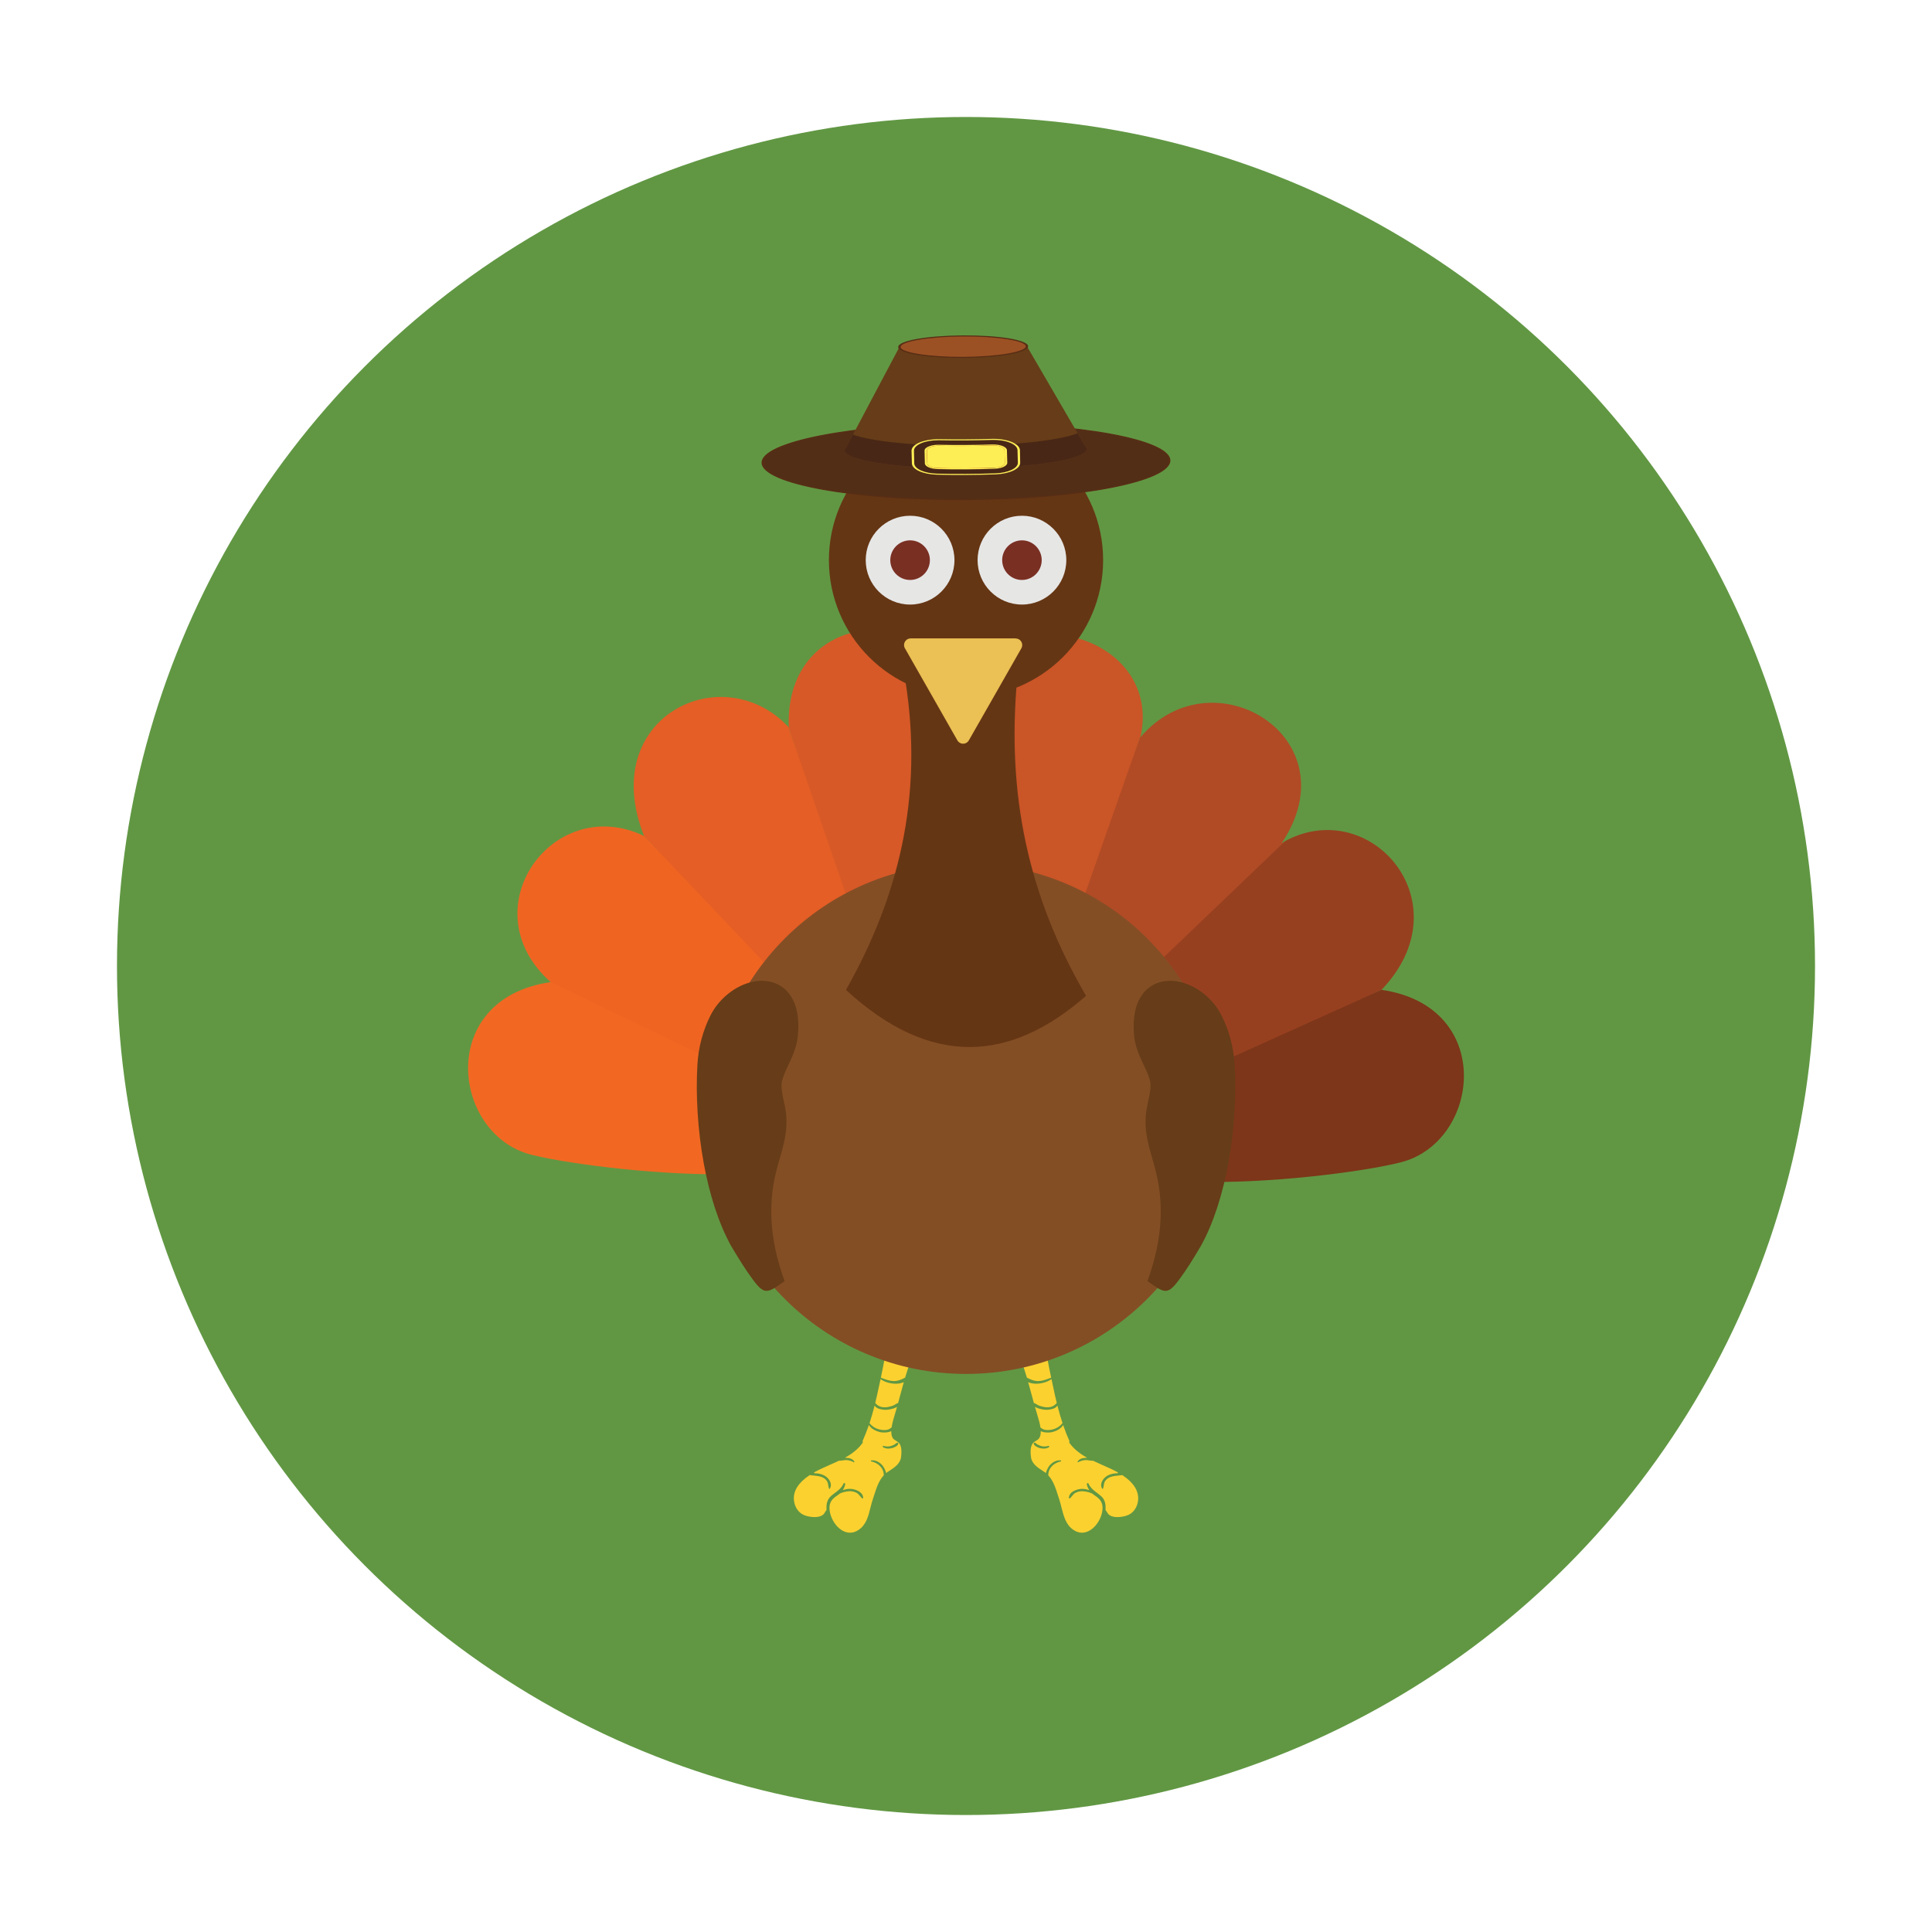 <?xml version="1.0" encoding="utf-8"?>
<!-- Generator: Adobe Illustrator 17.0.0, SVG Export Plug-In . SVG Version: 6.00 Build 0)  -->
<!DOCTYPE svg PUBLIC "-//W3C//DTD SVG 1.1//EN" "http://www.w3.org/Graphics/SVG/1.1/DTD/svg11.dtd">
<svg version="1.1" id="Layer_1" xmlns="http://www.w3.org/2000/svg" xmlns:xlink="http://www.w3.org/1999/xlink" x="0px" y="0px"
	 width="512px" height="512px" viewBox="0 0 512 512" enable-background="new 0 0 512 512" xml:space="preserve">
<g>
	<circle fill="#619743" cx="256" cy="256" r="225"/>
	<g>
		<path fill-rule="evenodd" clip-rule="evenodd" fill="#FBD130" d="M238.923,360.598c-0.404,0-0.801-0.049-1.219-0.153
			c-0.949-0.243-1.824-0.726-2.67-1.211l-0.405-0.227l0.015-0.084c0.148-0.83,0.286-1.661,0.415-2.506l0.009-0.055l0.06-0.034
			c0.124-0.049,0.233-0.104,0.337-0.174l0.113-0.049l0.054,0.104c0.49,1.088,1.869,1.972,2.912,2.249
			c0.38,0.104,0.771,0.153,1.151,0.153c0.934,0,1.839-0.311,2.561-0.9l0.178,0.138c-0.336,0.781-0.647,1.593-0.915,2.284
			l-0.034,0.084l-0.094-0.015l-0.401,0.09C240.259,360.459,239.626,360.598,238.923,360.598L238.923,360.598z M273.09,360.598
			c-0.707,0-1.344-0.139-2.071-0.306l-0.347-0.09l-0.103,0.015l-0.089-0.084c-0.223-0.642-0.555-1.468-0.915-2.284l0.174-0.138
			c0.726,0.589,1.64,0.9,2.575,0.9c0.38,0,0.76-0.049,1.141-0.153c1.052-0.277,2.422-1.161,2.92-2.249l0.035-0.104l0.519,0.257
			v0.055c0.138,0.83,0.277,1.676,0.435,2.506l0.015,0.084l-0.415,0.227c-0.83,0.485-1.71,0.968-2.665,1.211
			C273.885,360.548,273.47,360.598,273.09,360.598L273.09,360.598z M236.873,365.994c-1.008,0-1.962-0.345-2.876-0.691l-0.564-0.188
			l0.025-0.108c0.446-2.14,0.792-3.89,1.074-5.481l0.044-0.209l0.158,0.158c1.063,0.915,2.817,1.917,4.572,1.917
			c0.613,0,1.176-0.138,1.67-0.38l0.267-0.139l-0.104,0.277c-0.406,1.162-0.805,2.372-1.256,3.875l-0.014,0.049l-0.115,0.074
			c-0.839,0.414-1.624,0.811-2.732,0.845H236.873L236.873,365.994z M274.978,365.994c-1.093-0.034-1.887-0.43-2.718-0.845
			l-0.139-0.074v-0.049c-0.396-1.315-0.826-2.63-1.26-3.875l-0.084-0.277l0.257,0.139c0.484,0.241,1.053,0.38,1.66,0.38
			c1.746,0,3.509-1.002,4.581-1.917l0.159-0.158l0.034,0.209c0.326,1.784,0.691,3.617,1.088,5.481l0.019,0.108l-0.573,0.188
			c-0.899,0.347-1.867,0.691-2.872,0.691H274.978L274.978,365.994z M234.421,372.948c-0.968,0-1.764-0.345-2.431-1.092l-0.04-0.034
			l0.064-0.297c0.148-0.603,0.297-1.205,0.425-1.828c0.302-1.335,0.589-2.699,0.885-4.047l0.03-0.174l0.149,0.104
			c1.022,0.692,2.51,1.121,3.874,1.121c0.707,0,1.359-0.103,1.917-0.325l0.227-0.09l-0.068,0.228
			c-0.306,1.108-0.608,2.195-0.909,3.302c-0.173,0.642-0.534,2.007-0.534,2.007l-0.069,0.02c-0.236,0.049-0.449,0.188-0.666,0.325
			l-0.188,0.12c-0.559,0.331-1.211,0.469-1.834,0.593C234.965,372.928,234.679,372.948,234.421,372.948L234.421,372.948z
			 M277.587,372.948c-0.276,0-0.553-0.02-0.83-0.069c-0.622-0.124-1.279-0.262-1.834-0.593c-0.068-0.03-0.138-0.084-0.207-0.134
			c-0.208-0.124-0.416-0.262-0.657-0.311l-0.07-0.02c0,0-0.346-1.295-0.519-1.918c-0.311-1.127-0.623-2.268-0.934-3.391
			l-0.068-0.228l0.226,0.09c0.569,0.222,1.226,0.325,1.918,0.325c1.384,0,2.872-0.43,3.895-1.121l0.153-0.104l0.034,0.174
			c0.277,1.349,0.569,2.712,0.865,4.047c0.154,0.691,0.311,1.365,0.484,2.055l0.016,0.07l-0.05,0.034
			C279.352,372.603,278.556,372.948,277.587,372.948L277.587,372.948z M234.367,378.983c-0.266,0-0.553-0.02-0.87-0.074
			c-1.211-0.188-2.258-0.776-3.03-1.71l-0.034-0.049l0.02-0.054c0.43-1.33,0.856-2.768,1.26-4.374l0.06-0.222l0.148,0.188
			c0.514,0.658,1.705,0.899,2.654,0.934h0.06c0.656,0,2.001-0.191,2.846-0.657l0.242-0.138l-0.079,0.276
			c-0.188,0.693-0.385,1.385-0.598,2.057c-0.223,0.747-0.584,1.922-0.756,3.079v0.055l-0.139,0.084
			c-0.124,0.103-0.252,0.188-0.39,0.277C235.4,378.879,234.931,378.983,234.367,378.983L234.367,378.983z M277.641,378.983
			c-0.572,0-1.022-0.105-1.403-0.332c-0.138-0.089-0.241-0.174-0.38-0.262l-0.139-0.099v-0.055
			c-0.172-1.087-0.484-2.179-0.706-2.887l-0.055-0.192c-0.207-0.672-0.415-1.364-0.603-2.057l-0.068-0.276l0.242,0.138
			c0.845,0.466,2.194,0.657,2.851,0.657h0.055c0.949-0.034,2.14-0.276,2.644-0.934l0.152-0.188l0.055,0.222
			c0.451,1.71,0.844,3.094,1.28,4.374v0.054l-0.034,0.049c-0.747,0.919-1.834,1.522-3.011,1.71
			C278.191,378.963,277.898,378.983,277.641,378.983L277.641,378.983z M234.11,383.164c-0.089,0-0.138,0.069-0.158,0.137
			c-0.025,0.07-0.014,0.159,0.079,0.228c0.396,0.242,0.865,0.361,1.374,0.361c0.342,0,0.712-0.05,1.093-0.153
			c0.588-0.173,1.571-0.608,1.552-1.23l-0.004-0.174h-0.209c-0.162,0-0.251,0.055-0.414,0.208c-0.287,0.242-0.623,0.435-1.072,0.588
			c-0.347,0.138-0.726,0.208-1.117,0.208c-0.345,0-0.707-0.049-1.062-0.153L234.11,383.164L234.11,383.164z M225.274,406.18
			c-2.732,0-5.031-3.06-5.397-5.813c-0.252-1.834,0.311-2.969,1.997-4.042c0.238-0.158,0.46-0.331,0.668-0.519
			c0.83-0.366,1.635-0.553,2.441-0.607c0.074-0.016,0.163-0.016,0.247-0.016c0.583,0,1.152,0.138,1.681,0.381
			c0.445,0.207,0.732,0.569,1.008,0.915c0.158,0.193,0.331,0.4,0.518,0.573c0.035,0.03,0.09,0.049,0.139,0.049
			c0.055,0,0.113-0.02,0.139-0.049c0.034-0.034,0.044-0.069,0.044-0.124c-0.094-1.607-2.021-2.23-3.158-2.352
			c-0.133-0.015-0.267-0.015-0.406-0.015c-0.499,0-1.028,0.084-1.566,0.257l-0.282,0.089l0.148-0.262
			c0.243-0.416,0.405-0.865,0.5-1.296c0.024-0.089-0.02-0.158-0.049-0.208c-0.055-0.068-0.148-0.122-0.228-0.122
			c-0.079,0-0.129,0.055-0.163,0.122c-0.539,1.192-1.37,1.814-2.239,2.457c-0.193,0.139-0.39,0.292-0.588,0.446
			c-0.158,0.123-0.311,0.261-0.46,0.385c-0.949,0.846-1.32,1.903-1.236,3.524c0,0.035,0,0.054,0,0.069
			c0.01,0.021,0.01,0.055,0.01,0.089v0.035l-0.03,0.034c-0.098,0.138-0.197,0.277-0.276,0.415c-0.049,0.049-0.074,0.07-0.086,0.104
			c-0.365,0.879-1.324,1.344-2.766,1.344c-0.762,0-1.661-0.134-2.393-0.376c-1.748-0.538-2.931-2.164-3.098-4.201
			c-0.188-2.372,1.205-4.565,4.141-6.518l0.044-0.02h0.035c0.295,0.035,0.587,0.069,0.879,0.089c0.678,0.068,1.379,0.132,2.07,0.346
			c0.638,0.187,1.173,0.568,1.538,1.067c0.276,0.38,0.336,0.815,0.404,1.245c0.045,0.262,0.09,0.539,0.183,0.795
			c0.025,0.054,0.08,0.104,0.139,0.104c0.025,0,0.06-0.015,0.103-0.069c0.267-0.45,0.337-0.949,0.188-1.503
			c-0.212-0.78-0.87-1.555-1.685-1.986c-0.692-0.381-1.606-0.589-2.516-0.589h-0.113l-0.06-0.227
			c1.334-0.742,2.782-1.384,4.186-2.007c0.796-0.346,1.626-0.707,2.412-1.088l0.044-0.02l0.079,0.04l0.059-0.02
			c0.277,0,0.553-0.035,0.835-0.088c0.298-0.036,0.598-0.084,0.901-0.084c0.75,0,1.413,0.276,2.065,0.588c0.011,0,0.03,0,0.035,0
			c0.07,0,0.103-0.02,0.114-0.034c-0.311-0.831-1.325-1.127-2.17-1.142l-0.406-0.02l0.357-0.207
			c1.932-1.108,3.316-2.298,4.349-3.752c0.1-0.153,0.06-0.277,0-0.361l-0.039-0.055l0.03-0.049c0.568-1.28,1.087-2.594,1.591-4.032
			l0.075-0.222l0.134,0.192c0.775,1.122,2.288,1.557,2.9,1.711c0.297,0.049,0.657,0.084,1.023,0.084c0.659,0,1.261-0.104,1.71-0.292
			l0.153-0.089l0.015,0.191c0.005,1.005,0.282,1.696,0.801,2.076c0.138,0.105,0.277,0.188,0.434,0.277
			c0.164,0.103,0.326,0.207,0.479,0.326l0.134,0.089v-0.019l0.034,0.055l0.129,0.103l-0.045-0.02l0.089,0.104
			c0.085,0.089,0.144,0.158,0.198,0.243c0.622,1.072,0.44,2.821,0.336,3.528c-0.257,1.73-1.799,2.733-3.163,3.633l-0.391,0.241
			c-0.06,0.049-0.114,0.084-0.172,0.138l-0.224,0.153l-0.043-0.153c-0.164-0.642-0.529-1.314-0.805-1.695
			c-0.693-0.934-1.77-1.522-2.749-1.522c-0.124,0-0.252,0-0.38,0.016c-0.07,0.019-0.08,0.068-0.08,0.123
			c0,0.049,0.03,0.118,0.094,0.138c1.245,0.311,2.087,0.83,2.734,1.73c0.321,0.43,0.519,1.003,0.588,1.591
			c0.009,0.119,0.009,0.224,0.009,0.347v0.034l-0.034,0.035c-1.285,1.398-1.913,3.351-2.516,5.238
			c-0.123,0.347-0.228,0.707-0.345,1.053c-0.233,0.677-0.416,1.398-0.603,2.145c-0.563,2.284-1.152,4.651-3.158,5.979
			C226.811,405.938,226.049,406.18,225.274,406.18L225.274,406.18z M273.955,382.508c-0.015,0.607,0.968,1.057,1.557,1.23
			c0.38,0.103,0.746,0.153,1.091,0.153c0.499,0,0.984-0.119,1.365-0.361c0.103-0.069,0.103-0.158,0.089-0.228
			c-0.02-0.068-0.069-0.137-0.158-0.137c-0.415,0.124-0.776,0.173-1.121,0.173c-0.401,0-0.781-0.07-1.127-0.208
			c-0.45-0.153-0.795-0.346-1.072-0.588c-0.174-0.153-0.242-0.208-0.396-0.208h-0.228V382.508L273.955,382.508z M286.736,406.18
			c-0.775,0-1.537-0.243-2.269-0.747c-2.001-1.328-2.589-3.696-3.177-5.979c-0.174-0.747-0.366-1.468-0.589-2.145
			c-0.103-0.346-0.242-0.692-0.345-1.053c-0.588-1.887-1.225-3.84-2.524-5.238l-0.035-0.035v-0.034c0-0.123,0-0.227,0.02-0.347
			c0.049-0.588,0.257-1.141,0.588-1.591c0.638-0.899,1.483-1.418,2.727-1.73c0.07-0.02,0.09-0.089,0.09-0.138
			c0-0.055,0-0.104-0.069-0.123c-0.139-0.016-0.262-0.016-0.381-0.016c-0.968,0-2.041,0.588-2.753,1.522
			c-0.272,0.382-0.638,1.073-0.81,1.695l-0.035,0.153l-0.207-0.153c-0.069-0.035-0.138-0.089-0.188-0.124l-0.401-0.276
			c-1.363-0.88-2.906-1.883-3.147-3.613c-0.119-0.707-0.292-2.457,0.331-3.528c0.049-0.07,0.084-0.139,0.138-0.188l0.138-0.158
			h-0.019l0.035-0.015l0.103-0.138v0.049l0.138-0.103c0.158-0.119,0.311-0.223,0.485-0.326c0.138-0.089,0.296-0.172,0.435-0.277
			c0.518-0.38,0.795-1.072,0.795-2.076v-0.191l0.153,0.089c0.451,0.188,1.073,0.292,1.73,0.292c0.366,0,0.727-0.035,1.004-0.084
			c0.623-0.139,2.145-0.588,2.921-1.711l0.124-0.192l0.084,0.222c0.503,1.487,1.038,2.822,1.591,4.032l0.02,0.049l-0.034,0.055
			c-0.055,0.084-0.104,0.208,0,0.361c1.038,1.453,2.421,2.644,4.354,3.752l0.345,0.207l-0.415,0.02
			c-0.83,0.015-1.834,0.311-2.14,1.088c0,0.068,0.03,0.089,0.105,0.089c0.687-0.312,1.344-0.588,2.105-0.588
			c0.296,0,0.588,0.048,0.884,0.084c0.292,0.053,0.569,0.088,0.845,0.088h0.172c0.796,0.381,1.606,0.742,2.388,1.088
			c1.418,0.622,2.871,1.265,4.22,2.007l-0.069,0.227h-0.104c-0.92,0-1.818,0.208-2.526,0.589c-0.795,0.43-1.473,1.205-1.675,2.001
			c-0.158,0.539-0.089,1.038,0.188,1.488c0.034,0.054,0.068,0.069,0.103,0.069s0.104-0.035,0.138-0.104
			c0.089-0.243,0.139-0.499,0.174-0.776c0.068-0.435,0.138-0.885,0.415-1.265c0.346-0.499,0.899-0.86,1.536-1.067
			c0.693-0.214,1.403-0.278,2.061-0.346c0.312-0.02,0.589-0.055,0.864-0.089h0.07l0.034,0.02c2.936,1.953,4.319,4.146,4.146,6.518
			c-0.172,2.037-1.349,3.663-3.109,4.201c-0.731,0.242-1.626,0.376-2.386,0.376c-1.454,0-2.388-0.465-2.768-1.344
			c0-0.034-0.035-0.055-0.069-0.07c-0.085-0.158-0.188-0.311-0.297-0.449l-0.015-0.034v-0.035c0-0.054,0-0.104,0-0.158
			c0.084-1.621-0.276-2.678-1.245-3.524c-0.331-0.277-0.657-0.539-0.968-0.78c-0.138-0.105-0.278-0.208-0.396-0.297
			c-0.712-0.534-1.438-1.157-1.922-2.21c-0.035-0.068-0.07-0.122-0.154-0.122c-0.089,0-0.172,0.055-0.227,0.122
			c-0.035,0.05-0.07,0.119-0.049,0.208c0.084,0.465,0.257,0.9,0.499,1.296l0.158,0.262l-0.297-0.089
			c-0.534-0.173-1.072-0.257-1.557-0.257c-0.139,0-0.277,0-0.416,0.015c-1.136,0.122-3.059,0.745-3.143,2.352
			c0,0.055,0,0.089,0.035,0.104c0.034,0.049,0.069,0.069,0.138,0.069c0.049,0,0.104-0.02,0.138-0.049
			c0.188-0.173,0.347-0.366,0.519-0.573c0.273-0.346,0.549-0.707,1.003-0.915c0.519-0.243,1.103-0.381,1.69-0.381
			c0.07,0,0.159,0,0.243,0.016c0.795,0.055,1.611,0.242,2.388,0.588c0.276,0.207,0.485,0.38,0.726,0.539
			c1.68,1.073,2.249,2.209,1.987,4.042C291.767,403.12,289.449,406.18,286.736,406.18L286.736,406.18z"/>
		<path fill-rule="evenodd" clip-rule="evenodd" fill="#B04B25" d="M302.402,194.602l-23.846,63.839
			c6.069,1.956,15.149,6.434,20.575,10.012l41.466-45.577c-0.312,0.172-0.623,0.361-0.934,0.554
			c18.726-27.944-18.311-50.476-37.418-28.068C302.313,195.106,302.347,194.843,302.402,194.602L302.402,194.602z"/>
		<path fill-rule="evenodd" clip-rule="evenodd" fill="#D75927" d="M208.934,192.649c2.99,8.679,19.903,63.167,21.588,68.233
			c7.132-2.788,16.176-5.12,23.699-5.466l2.135-70.65c-8.061-25.888-48.518-24.069-47.327,7.987
			C208.994,192.718,208.969,192.684,208.934,192.649L208.934,192.649z"/>
		<path fill-rule="evenodd" clip-rule="evenodd" fill="#CA5527" d="M256.355,184.766l-2.135,70.65
			c8.634-0.415,17.352,0.747,25.631,3.425l22.55-64.239c5.344-28.009-39.547-37.986-45.804-9.039
			C256.528,185.299,256.44,185.024,256.355,184.766L256.355,184.766z"/>
		<path fill-rule="evenodd" clip-rule="evenodd" fill="#F06422" d="M170.676,221.542c-24.854-11.912-47.871,21.374-22.556,40.516
			l62.372,34.562c5.115-7.587,4.892-18.347,11.599-23.135L170.676,221.542L170.676,221.542z"/>
		<path fill-rule="evenodd" clip-rule="evenodd" fill="#974020" d="M340.597,222.876l-45.232,43.279
			c7.433,4.878,15.978,12.222,21.39,19.971l49.363-23.811C388.097,239.389,363.355,210.669,340.597,222.876L340.597,222.876z"/>
		<path fill-rule="evenodd" clip-rule="evenodd" fill="#7D3619" d="M366.118,262.315l-50.214,22.635
			c4.74,6.776-1.384,19.349,1.142,28.221c18.504,0.584,43.557-2.475,54.088-5.12C392.298,302.763,396.483,266.724,366.118,262.315
			L366.118,262.315z"/>
		<path fill-rule="evenodd" clip-rule="evenodd" fill="#E45E25" d="M208.934,192.649c-17.47-18.637-50.757-2.663-38.258,28.893
			l48.172,50.752c4.715-3.371,8.032-10.152,13.231-12.192C230.394,255.036,211.924,201.328,208.934,192.649L208.934,192.649z"/>
		<path fill-rule="evenodd" clip-rule="evenodd" fill="#F26822" d="M145.886,260.275l49.368,23.811
			c-4.724,6.761,2.224,18.193-0.282,27.044c-18.519,0.589-43.566-2.471-54.108-5.101
			C119.702,300.721,115.516,264.682,145.886,260.275L145.886,260.275z"/>
		<path fill-rule="evenodd" clip-rule="evenodd" fill="#844E25" d="M256,228.821c37.462,0,67.823,30.296,67.823,67.645
			c0,37.369-30.361,67.645-67.823,67.645c-37.453,0-67.823-30.276-67.823-67.645C188.176,259.117,218.547,228.821,256,228.821
			L256,228.821z"/>
		<path fill-rule="evenodd" clip-rule="evenodd" fill="#653614" d="M269.532,180.185c-2.698,30.173,2.783,57.113,18.291,83.722
			c-20.056,17.569-41.144,19.142-63.637-1.572c13.641-24.138,20.703-50.787,15.732-82.047
			C251.236,184.178,262.127,186.925,269.532,180.185L269.532,180.185z"/>
		<path fill-rule="evenodd" clip-rule="evenodd" fill="#653614" d="M256,112.125c20.065,0,36.34,16.256,36.34,36.31
			c0,20.076-16.275,36.332-36.34,36.332c-20.056,0-36.331-16.256-36.331-36.332C219.669,128.38,235.944,112.125,256,112.125
			L256,112.125z"/>
		<path fill-rule="evenodd" clip-rule="evenodd" fill="#E6E6E5" d="M241.183,136.678c6.488,0,11.757,5.273,11.757,11.757
			c0,6.505-5.269,11.779-11.757,11.779c-6.495,0-11.759-5.274-11.759-11.779C229.424,141.951,234.689,136.678,241.183,136.678
			L241.183,136.678z"/>
		<path fill-rule="evenodd" clip-rule="evenodd" fill="#7A2F23" d="M241.183,143.197c2.896,0,5.247,2.353,5.247,5.238
			c0,2.907-2.351,5.26-5.247,5.26c-2.896,0-5.249-2.353-5.249-5.26C235.935,145.55,238.287,143.197,241.183,143.197L241.183,143.197
			z"/>
		<path fill-rule="evenodd" clip-rule="evenodd" fill="#E6E6E5" d="M270.826,136.678c6.484,0,11.757,5.273,11.757,11.757
			c0,6.505-5.273,11.779-11.757,11.779c-6.484,0-11.758-5.274-11.758-11.779C259.069,141.951,264.343,136.678,270.826,136.678
			L270.826,136.678z"/>
		<path fill-rule="evenodd" clip-rule="evenodd" fill="#7A2F23" d="M270.826,143.197c2.887,0,5.238,2.353,5.238,5.238
			c0,2.907-2.351,5.26-5.238,5.26c-2.886,0-5.238-2.353-5.238-5.26C265.588,145.55,267.941,143.197,270.826,143.197L270.826,143.197
			z"/>
		<path fill="#EBC054" d="M263.72,184.004l-6.969,12.208c-0.153,0.257-0.361,0.485-0.658,0.657
			c-0.835,0.464-1.898,0.172-2.377-0.657l-6.948-12.208l-6.889-12.087c-0.184-0.278-0.297-0.623-0.297-0.97
			c0-0.968,0.777-1.764,1.754-1.764h13.903h13.913v0.02c0.277,0,0.588,0.069,0.865,0.223c0.83,0.468,1.122,1.541,0.657,2.372
			L263.72,184.004L263.72,184.004z"/>
		<path fill-rule="evenodd" clip-rule="evenodd" fill="#663D18" d="M209.088,263.304c1.897,2.401,2.905,6.133,2.317,11.481
			c-0.286,2.748-1.368,5.046-2.436,7.35c-0.677,1.452-1.349,2.886-1.715,4.304c-0.38,1.469,0.044,3.404,0.45,5.308
			c0.316,1.398,0.618,2.782,0.691,4.27c0.218,4.151-0.695,7.329-1.728,10.927c-1.177,4.082-2.521,8.767-2.22,16.047
			c0.113,2.803,0.499,5.585,1.097,8.354c0.604,2.782,1.429,5.495,2.397,8.16c-5.233,3.736-5.475,3.909-10.032-2.665
			c-1.433-2.09-3.82-6.049-4.131-6.603c-3.396-6.123-5.773-13.818-7.245-21.769c-1.676-9.079-2.175-18.554-1.706-26.387
			c0.134-2.284,0.494-4.532,1.078-6.712c0.569-2.14,1.364-4.251,2.377-6.258c2.125-4.22,6.005-7.364,9.914-8.594
			c1.937-0.622,3.925-0.776,5.767-0.395c1.988,0.415,3.772,1.453,5.136,3.163L209.088,263.304L209.088,263.304z"/>
		<path fill-rule="evenodd" clip-rule="evenodd" fill="#663D18" d="M302.922,263.304c-1.888,2.401-2.906,6.133-2.337,11.481
			c0.311,2.748,1.384,5.046,2.456,7.35c0.692,1.452,1.349,2.886,1.73,4.304c0.361,1.469-0.069,3.404-0.485,5.308
			c-0.276,1.398-0.588,2.782-0.672,4.27c-0.228,4.151,0.708,7.329,1.725,10.927c1.176,4.082,2.506,8.767,2.234,16.047
			c-0.124,2.803-0.519,5.585-1.107,8.354c-0.608,2.782-1.418,5.495-2.387,8.16c5.223,3.736,5.465,3.909,10.027-2.665
			c1.439-2.09,3.806-6.049,4.117-6.603c3.406-6.123,5.773-13.818,7.261-21.769c1.661-9.079,2.179-18.554,1.695-26.387
			c-0.138-2.284-0.484-4.532-1.072-6.712c-0.568-2.14-1.365-4.251-2.382-6.258c-2.111-4.22-6-7.364-9.91-8.594
			c-1.938-0.622-3.924-0.776-5.777-0.395c-1.987,0.415-3.766,1.453-5.135,3.163L302.922,263.304L302.922,263.304z"/>
		<path fill-rule="evenodd" clip-rule="evenodd" fill="#532E17" d="M309.855,122.014c0.139,5.551-23.861,10.221-53.604,10.394
			c-29.742,0.173-53.964-4.186-54.103-9.75c-0.138-5.57,23.861-10.221,53.6-10.414C285.505,112.07,309.718,116.449,309.855,122.014
			L309.855,122.014z"/>
		<path fill-rule="evenodd" clip-rule="evenodd" fill="#582D14" d="M255.757,112.382c-29.525,0.192-53.431,4.794-53.292,10.275
			c0.128,5.48,24.261,9.785,53.787,9.612c29.535-0.173,53.431-4.775,53.292-10.256C309.402,116.533,285.282,112.208,255.757,112.382
			L255.757,112.382z M256.251,132.546c-29.862,0.173-54.286-4.255-54.424-9.889c-0.139-5.64,24.048-10.36,53.921-10.533
			c29.866-0.193,54.28,4.255,54.418,9.875C310.305,127.634,286.133,132.353,256.251,132.546L256.251,132.546z"/>
		<path fill-rule="evenodd" clip-rule="evenodd" fill="#663D18" d="M287.511,118.139l-15.355-26.367
			c0.034,1.577-7.503,2.886-16.828,2.941c-9.341,0.049-16.938-1.177-16.982-2.734l-14.065,26.54c-0.286,0.278-0.44,0.553-0.44,0.851
			c0.07,2.713,14.486,4.843,32.204,4.735c17.724-0.104,32.022-2.401,31.952-5.135C287.996,118.693,287.823,118.416,287.511,118.139
			L287.511,118.139z"/>
		<path fill-rule="evenodd" clip-rule="evenodd" fill="#9C5124" d="M255.18,89.024c-9.337,0.05-16.878,1.383-16.834,2.955
			c0.044,1.557,7.641,2.782,16.982,2.734c9.325-0.055,16.862-1.365,16.828-2.941l0,0C272.107,90.201,264.515,88.97,255.18,89.024
			L255.18,89.024z"/>
		<path fill-rule="evenodd" clip-rule="evenodd" fill="#582D14" d="M255.18,89.163c-8.985,0.049-16.547,1.349-16.513,2.801
			c0.036,1.468,7.661,2.659,16.651,2.61c8.989-0.054,16.566-1.334,16.512-2.803C271.796,90.305,264.169,89.109,255.18,89.163
			L255.18,89.163z M255.328,94.852c-9.668,0.049-17.259-1.211-17.293-2.872c-0.055-1.675,7.486-3.025,17.145-3.094
			c9.647-0.055,17.253,1.21,17.288,2.886C272.502,93.433,264.965,94.797,255.328,94.852L255.328,94.852z"/>
		<path fill-rule="evenodd" clip-rule="evenodd" fill="#492716" d="M285.574,114.823c-4.7,1.834-16.181,3.178-29.678,3.267
			c-13.478,0.084-25.048-1.122-29.837-2.922l-1.779,3.352c-0.286,0.278-0.44,0.553-0.44,0.851c0.07,2.713,14.486,4.843,32.204,4.735
			c17.724-0.104,32.022-2.401,31.952-5.135c0-0.276-0.173-0.554-0.484-0.831L285.574,114.823L285.574,114.823z"/>
		<path fill-rule="evenodd" clip-rule="evenodd" fill="#492716" d="M248.592,118.001c-0.851,0-1.642,0.138-2.26,0.401
			c-0.652,0.276-1.013,0.637-0.998,1.038l0.084,3.356c0.015,0.742,1.384,1.344,3.109,1.399c4.932,0.103,10.106,0.083,15.038-0.104
			c1.725-0.049,3.06-0.693,3.06-1.433l-0.103-3.341c0-0.395-0.381-0.762-1.058-1.019c-0.672-0.276-1.571-0.396-2.471-0.38
			c-4.671,0.157-9.524,0.192-14.195,0.084C248.73,118.001,248.66,118.001,248.592,118.001L248.592,118.001z M256.079,125.731
			c-2.595,0.02-5.204,0-7.75-0.069c-3.524-0.068-6.322-1.33-6.351-2.852l-0.089-3.336c-0.015-0.816,0.716-1.573,2.066-2.125
			c1.339-0.574,3.172-0.851,5.02-0.816c4.527,0.089,9.242,0.054,13.774-0.084c1.834-0.07,3.688,0.208,5.051,0.741
			c1.384,0.555,2.145,1.295,2.18,2.111l0.069,3.336c0.035,1.522-2.699,2.817-6.208,2.94
			C261.302,125.661,258.708,125.716,256.079,125.731L256.079,125.731z"/>
		<path fill-rule="evenodd" clip-rule="evenodd" fill="#FEEE55" d="M248.601,118.139c-0.771,0-1.487,0.138-2.041,0.366
			c-0.598,0.243-0.919,0.569-0.909,0.935l0.079,3.356c0.015,0.672,1.256,1.224,2.817,1.261c4.913,0.103,10.087,0.068,15-0.09
			c1.557-0.063,2.768-0.637,2.733-1.309l-0.069-3.341c0-0.361-0.345-0.692-0.968-0.914c-0.603-0.263-1.384-0.362-2.23-0.346
			c-4.65,0.153-9.572,0.187-14.223,0.083C248.72,118.139,248.66,118.139,248.601,118.139L248.601,118.139z M256.043,124.386
			c-2.524,0.016-5.065,0-7.531-0.073c-1.893-0.035-3.396-0.707-3.414-1.517l-0.084-3.356c-0.011-0.435,0.38-0.831,1.101-1.126
			c0.723-0.312,1.701-0.466,2.709-0.445c4.626,0.104,9.519,0.068,14.135-0.075c1.003-0.03,1.972,0.108,2.734,0.4
			c0.726,0.292,1.142,0.692,1.157,1.122l0.089,3.341c0,0.81-1.453,1.501-3.356,1.571
			C261.13,124.313,258.604,124.367,256.043,124.386L256.043,124.386z M248.581,116.671c-1.631,0-3.232,0.277-4.399,0.762
			c-1.29,0.539-1.991,1.261-1.972,2.041l0.079,3.336c0.041,1.453,2.704,2.644,6.07,2.713c5.065,0.124,10.378,0.089,15.464-0.084
			c3.356-0.124,5.951-1.349,5.917-2.802l-0.089-3.336c-0.015-0.781-0.742-1.488-2.056-2.007c-1.315-0.518-3.059-0.775-4.844-0.707
			c-4.492,0.139-9.277,0.169-13.789,0.084C248.833,116.671,248.705,116.657,248.581,116.671L248.581,116.671z M256.093,125.869
			c-2.609,0.019-5.228,0-7.779-0.07c-3.693-0.084-6.612-1.398-6.657-2.99l-0.089-3.336c-0.015-0.851,0.757-1.646,2.17-2.229
			c1.393-0.574,3.311-0.885,5.249-0.851c4.497,0.089,9.231,0.054,13.73-0.084c1.936-0.07,3.874,0.222,5.292,0.776
			c1.453,0.587,2.249,1.363,2.284,2.214l0.068,3.336c0.05,1.592-2.801,2.94-6.503,3.079
			C261.317,125.8,258.708,125.854,256.093,125.869L256.093,125.869z"/>
		<path fill-rule="evenodd" clip-rule="evenodd" fill="#F26822" d="M264.239,123.903c1.211-0.178,2.076-0.678,2.056-1.245
			l-0.084-3.341c0-0.361-0.345-0.692-0.953-0.934c-0.619-0.243-1.399-0.342-2.245-0.326c-4.65,0.153-9.572,0.187-14.223,0.083
			h-0.188c-0.771,0-1.487,0.138-2.041,0.366c-0.598,0.243-0.919,0.589-0.909,0.935l0.089,3.356c0.006,0.553,0.89,1.052,2.106,1.205
			c2.619,0.089,5.372,0.124,8.198,0.104C258.881,124.09,261.629,124.02,264.239,123.903L264.239,123.903z"/>
		<path fill-rule="evenodd" clip-rule="evenodd" fill="#FEEE55" d="M266.295,122.657l-0.084-3.341c0-0.361-0.345-0.692-0.953-0.934
			c-0.619-0.243-1.399-0.342-2.245-0.326c-4.65,0.153-9.572,0.187-14.223,0.083h-0.188c-0.771,0-1.487,0.138-2.041,0.366
			c-0.598,0.243-0.919,0.589-0.909,0.935l0.089,3.356c0.006,0.553,0.89,1.052,2.106,1.205c2.619,0.089,5.372,0.124,8.198,0.104
			c2.838-0.015,5.586-0.085,8.195-0.202C265.45,123.725,266.314,123.225,266.295,122.657L266.295,122.657z"/>
	</g>
</g>
</svg>
